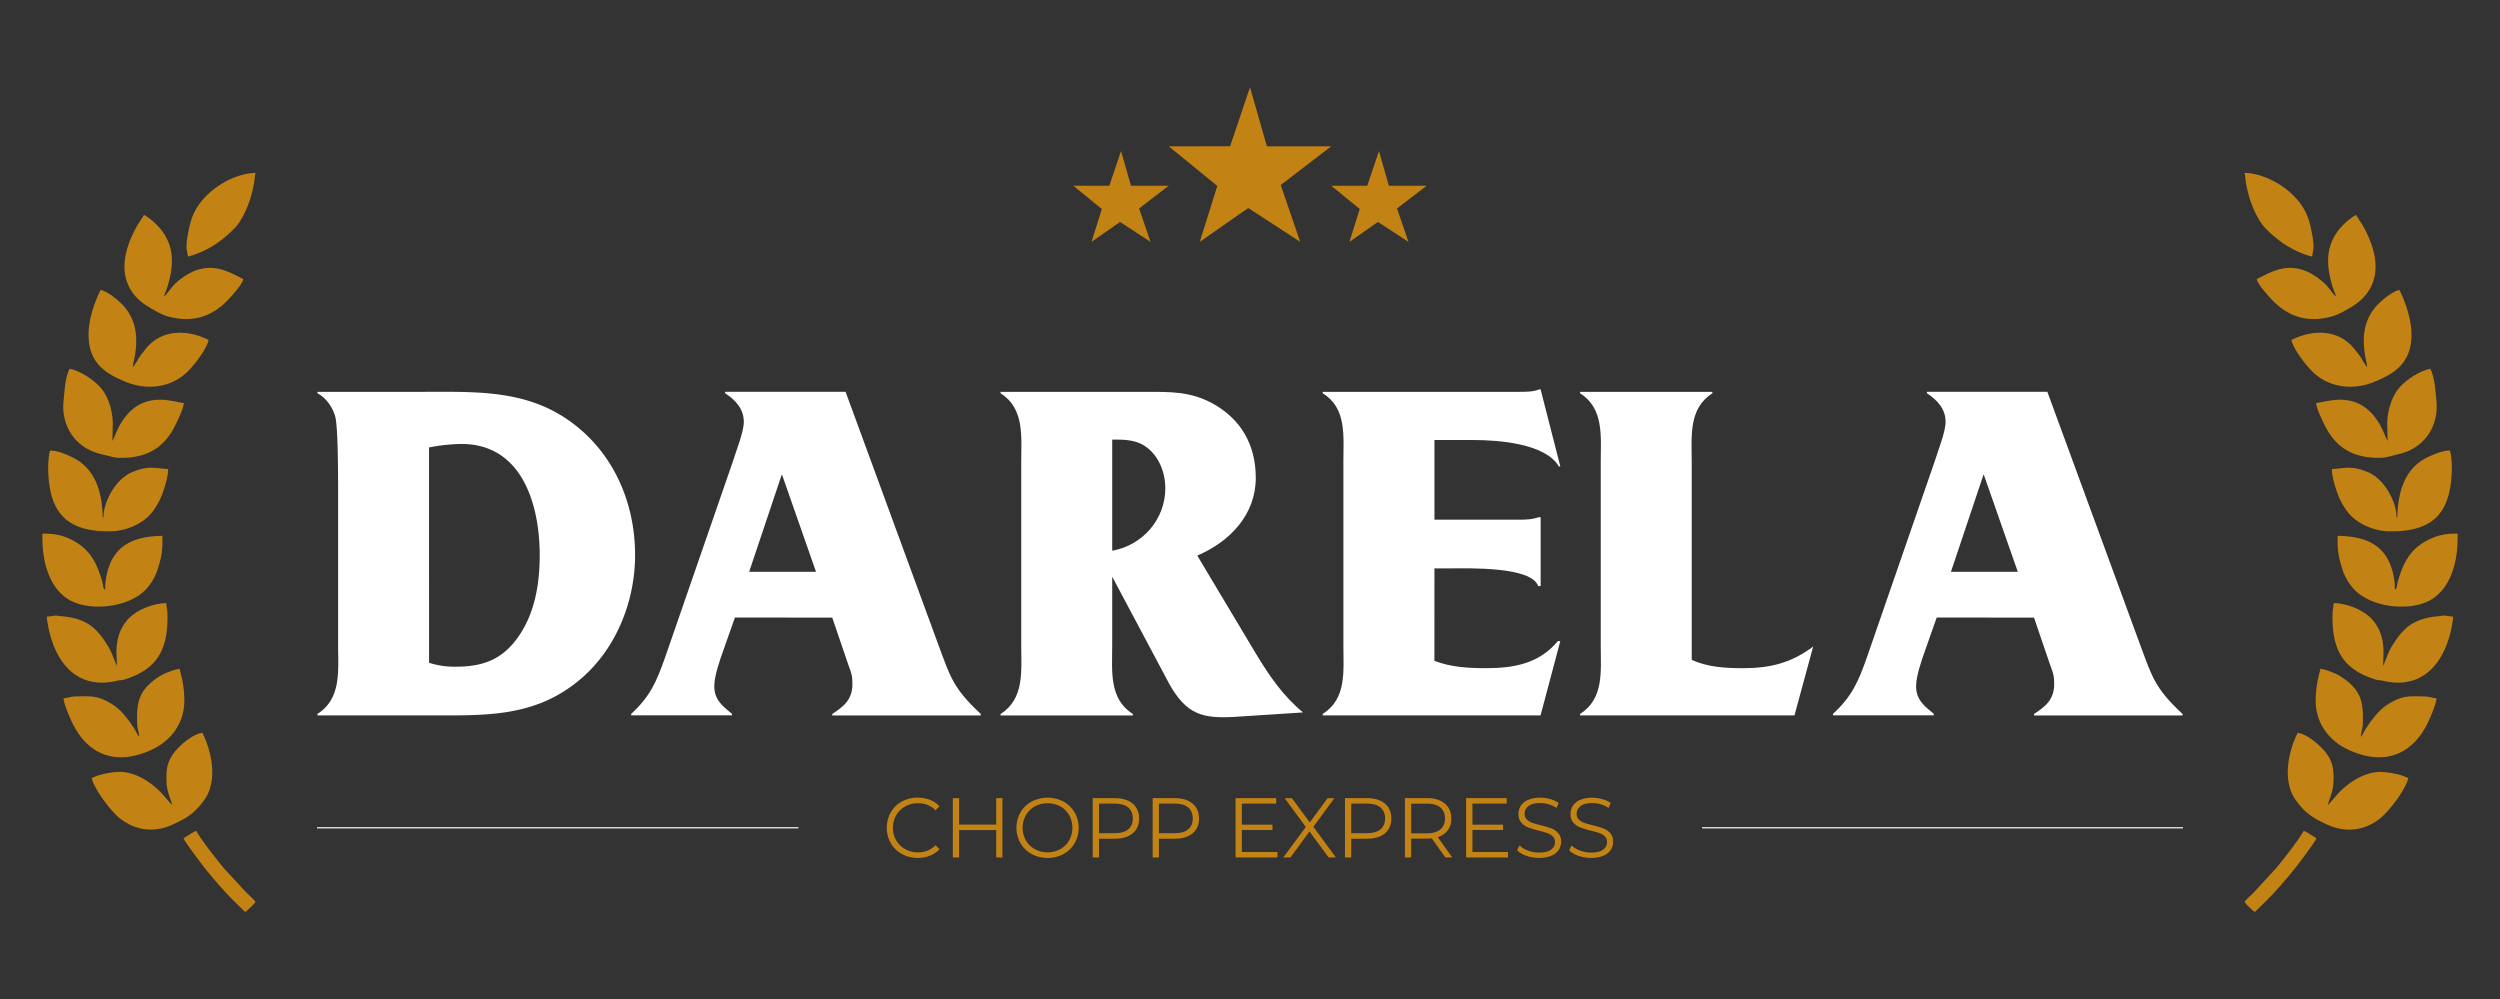 <svg xmlns="http://www.w3.org/2000/svg" viewBox="0 0 2154.62 861.29"><rect x="0" y="0" width="2154.62" height="861.29" fill="#333333" stroke="none"/><defs><style>.cls-1,.cls-5{fill:none;}.cls-2,.cls-4{fill:#c38314;}.cls-2{fill-rule:evenodd;}.cls-3{fill:#fff;}.cls-5{stroke:#fff;stroke-miterlimit:10;}</style></defs><g id="Camada_2" data-name="Camada 2"><g id="Camada_1-2" data-name="Camada 1"><rect class="cls-1" width="2154.62" height="861.29"/><path class="cls-2" d="M220.27,777.22c-1.4,2.2-6.71,7.27-8.92,8.83l-10.76-10.51c-5.55-5.23-18.33-20-24-27.25-2.35-3-17.55-22.85-18.43-25.84,1.89-1.06,3.38-2.17,5.34-3.32s3.67-2.5,5.66-3c4.84,8.63,17.21,24.17,23.79,32.15l16.78,18.21C213.12,770.35,218.84,775.2,220.27,777.22Z"/><path class="cls-2" d="M161,215.54l1,5.62c16.15-4.19,29.59-13.44,40.55-24.84,4.56-4.74,9.11-13.8,11.67-20.69a103.39,103.39,0,0,0,5-19.44c.27-1.9.36-5.5,1.14-7.22-20.93.5-47.73,17.25-55.11,39.46C163.19,194.37,159.82,209.72,161,215.54Z"/><path class="cls-2" d="M141.36,255.66l-.35,1.53Zm0,0c.63-3,2.37-6.35,3.25-9.36,5.26-18,5.95-34.35-6.65-49.46-3.33-4-9.18-9.25-13.85-11.59l-5.76,9c-9.67,16.9-17,39.48-4.42,57.5,4.42,6.34,10.08,10.56,16.76,14.35,7.65,4.33,11.79,6.75,21.83,8.29,17.9,2.75,32.44-3.76,44-16,3.36-3.56,12.22-13.11,13.2-17.84-10.77-5.38-23.33-13.32-40.11-7.81-8.05,2.63-17.87,9.8-22.43,16C145.79,250.6,142.85,254.62,141.36,255.66Z"/><path class="cls-2" d="M148.26,693.85l.74,1.4Zm0,0-8.91-10.24c-10-10.26-24.07-19.48-39.11-18.26-7.51.62-15.95,2.41-21.23,5.37,2.54,9.8,16.25,28.34,24.8,34.93,12.77,9.82,28.73,12.82,46.25,4.45,7.26-3.47,12.16-5.9,18.31-11.6a60.63,60.63,0,0,0,6.89-8c13.16-16.68,7-43.58-.87-58.93-8.4.9-22.6,12.65-27.34,21.66-3.21,6.09-3.78,11.05-3.55,20.17C143.74,683.23,147.79,689.5,148.26,693.85Z"/><path class="cls-2" d="M113.8,317.22l.21.2s-.28-.13-.21-.2ZM76.32,289.78c.57,24.18,16,32.77,32.29,39.4,18.57,7.54,39.92,5,54.27-10.12,5.35-5.64,15.29-18.31,16.91-26.07-19-9.51-41-9-54.26,7.75-8.63,10.89-4.48,6.31-9.81,14.16a14.46,14.46,0,0,1-1.23,1.59c.19-3.25,1.41-7.43,2-11.26,2.25-15.55.7-28.21-8.53-39.89-3.93-5-14.59-14.08-21.22-15.46C81.87,259.56,76,275.31,76.32,289.78Z"/><path class="cls-2" d="M120,635l.84,1.36Zm0,0c-1.73-1.88-2.73-4.9-4.86-8s-3.22-4.81-5.32-7.48c-3.76-4.77-7.79-9.19-13-12.49C84.51,599.34,78.56,600,66,600.19c-5.52.11-7.06,1.25-11.28,1.7.61,5.66,5.49,16.81,7.82,21.55,13.55,27.49,37.63,36.45,67.32,23.12,17.44-7.84,29.58-23.33,29-44.3C158.51,591,157,585,154.66,576.15c-1.73.88-2.33.64-4.47,1.27-1.81.53-3.36,1.15-4.76,1.69a43.31,43.31,0,0,0-8.18,3.95c-17.68,11.4-19.67,22.09-19,40.72C118.39,628.35,119.76,631.06,120,635Z"/><path class="cls-2" d="M106.43,394.59c22.27-.53,36.4-10.2,45.56-29.89,2.1-4.51,6.15-12.71,6.43-17.38-9-.54-37.07-13.05-55.27,19.24-2.88,5.11-5.07,11.93-6.27,13.38l.33-15.59c-.29-12.53-5-24.52-11.18-31.07C80.12,327,69.66,319.8,60,317.79c-4.05,8.12-4.32,19.33-5.21,27.55-2,18.67,6.94,35.8,24.12,43.3,4.65,2,7.5,2.59,12.91,3.87C97.54,393.86,98.88,394.77,106.43,394.59Z"/><path class="cls-2" d="M100.79,573.89c-.1-.15-.21-.58-.24-.48s-.19-.38-.23-.48c-2.62-5.91-4.07-11.19-7.88-17.13s-6.53-9.93-11.72-14.56c-7.51-6.7-18.11-9.53-28.34-10.17-2.29-.15-3-.71-5.61-.43a47.18,47.18,0,0,1-6.48.78c2.9,27.1,16.66,57.67,48.8,56.91a59.3,59.3,0,0,0,12-1.69c5.08-1.07,1.8.66,10.46-2.47,25.68-9.27,33.43-27.06,32.76-55.23-.1-4.3-.83-5.14-.93-9.18-12.25.29-27.2,6.51-34.13,15.18a37.19,37.19,0,0,0-7.89,16.68C99.73,560.31,100.59,565.81,100.79,573.89Z"/><path class="cls-2" d="M41.52,404.63c.83,34.72,13.57,54.2,54.38,53.23,14.85-.35,28.6-7.82,35.13-16.3a59.27,59.27,0,0,0,9-16.31c1.81-4.85,5-14.92,4.85-21-11.54-.68-17.07-3.27-31.21,2.75C99.08,413.26,88.94,433.32,89.24,446l-.7,0C88,424.85,82.76,404.37,63,394.43c-4.66-2.34-13.39-6.14-19.75-6.13C42,391.13,41.41,400.14,41.52,404.63Z"/><path class="cls-2" d="M36.63,467.06C37.12,487.5,44,508.75,61,517.7c18.59,9.79,53.65,5.5,67.13-12.54a46.76,46.76,0,0,0,8.45-16.83c3.1-10.13,3.61-15.45,3.35-26.56-20.4.49-38.87,5.32-46.2,27.2a54.35,54.35,0,0,0-3,19.29c-2.49-1.73-1-1.74-3.19-9-5-16.67-11.73-27.54-27.58-34.91-7.18-3.34-14.26-4.6-23.49-4.38Z"/><path class="cls-2" d="M1934.35,777.22c1.4,2.2,6.71,7.27,8.92,8.83L1954,775.54c5.55-5.23,18.33-20,24-27.25,2.35-3,17.55-22.85,18.43-25.84-1.89-1.06-3.38-2.17-5.34-3.32s-3.67-2.5-5.66-3c-4.84,8.63-17.21,24.17-23.79,32.15l-16.78,18.21C1941.5,770.35,1935.78,775.2,1934.35,777.22Z"/><path class="cls-2" d="M1993.67,215.54l-1,5.62c-16.15-4.19-29.59-13.44-40.55-24.84-4.56-4.74-9.11-13.8-11.67-20.69a103.39,103.39,0,0,1-5-19.44c-.27-1.9-.36-5.5-1.14-7.22,20.93.5,47.73,17.25,55.11,39.46C1991.43,194.37,1994.8,209.72,1993.67,215.54Z"/><path class="cls-2" d="M2013.61,257.19l-.36-1.53Zm-6.15-8.45c-4.56-6.17-14.38-13.34-22.43-16-16.78-5.51-29.34,2.43-40.11,7.81,1,4.73,9.84,14.28,13.2,17.84,11.54,12.25,26.08,18.76,44,16,10-1.54,14.18-4,21.83-8.29,6.68-3.79,12.34-8,16.76-14.35,12.6-18,5.25-40.6-4.42-57.5l-5.76-9c-4.67,2.34-10.52,7.6-13.85,11.59-12.6,15.11-11.91,31.44-6.65,49.46.88,3,2.62,6.37,3.24,9.36C2011.77,254.62,2008.83,250.6,2007.46,248.74Z"/><path class="cls-2" d="M2005.62,695.25l.74-1.4Zm5.5-21.8c.23-9.12-.34-14.08-3.55-20.17-4.74-9-18.94-20.76-27.34-21.66-7.82,15.35-14,42.25-.87,58.93a60.63,60.63,0,0,0,6.89,8c6.15,5.7,11,8.13,18.31,11.6,17.52,8.37,33.48,5.37,46.25-4.45,8.55-6.59,22.26-25.13,24.8-34.93-5.28-3-13.72-4.75-21.23-5.37-15-1.22-29.15,8-39.11,18.26l-8.91,10.24C2006.83,689.5,2010.88,683.23,2011.12,673.45Z"/><path class="cls-2" d="M2040.82,317.22c.07.07-.2.19-.21.2l.21-.2Zm27.1-67.34c-6.63,1.38-17.29,10.49-21.22,15.46-9.23,11.68-10.78,24.34-8.54,39.89.56,3.83,1.78,8,2,11.26a14.46,14.46,0,0,1-1.23-1.59c-5.33-7.85-1.18-3.27-9.81-14.16-13.31-16.79-35.22-17.26-54.26-7.75,1.62,7.76,11.56,20.43,16.91,26.07,14.35,15.14,35.7,17.66,54.26,10.12,16.33-6.63,31.73-15.22,32.3-39.4C2078.65,275.31,2072.75,259.56,2067.92,249.88Z"/><path class="cls-2" d="M2033.83,636.4l.84-1.36Zm2.56-12.62c.65-18.63-1.34-29.32-19-40.72a43.31,43.31,0,0,0-8.18-3.95c-1.4-.54-3-1.16-4.76-1.69-2.14-.63-2.74-.39-4.47-1.27-2.29,8.87-3.85,14.87-4.17,26.11-.6,21,11.54,36.46,29,44.3,29.69,13.33,53.77,4.37,67.32-23.12,2.33-4.74,7.21-15.89,7.82-21.55-4.22-.45-5.76-1.59-11.28-1.7-12.57-.24-18.52-.85-30.78,6.92-5.21,3.3-9.24,7.72-13,12.49-2.1,2.67-3.29,4.57-5.32,7.48s-3.14,6.08-4.86,8C2034.86,631.06,2036.23,628.35,2036.39,623.78Z"/><path class="cls-2" d="M2048.19,394.59c-22.27-.53-36.4-10.2-45.56-29.89-2.1-4.51-6.15-12.71-6.43-17.38,9-.54,37.07-13.05,55.27,19.24,2.88,5.11,5.07,11.93,6.27,13.38l-.33-15.59c.29-12.53,5.05-24.52,11.18-31.07,5.91-6.31,16.37-13.48,26-15.49,4,8.12,4.32,19.33,5.21,27.55,2,18.67-7,35.8-24.12,43.3-4.65,2-7.5,2.59-12.91,3.87C2057.08,393.86,2055.74,394.77,2048.19,394.59Z"/><path class="cls-2" d="M2053.83,573.89c.1-.15.21-.58.24-.48s.19-.38.23-.48c2.62-5.91,4.07-11.19,7.88-17.13s6.53-9.93,11.72-14.56c7.51-6.7,18.11-9.53,28.34-10.17,2.29-.15,3-.71,5.61-.43a47.18,47.18,0,0,0,6.48.78c-2.91,27.1-16.66,57.67-48.8,56.91a59.3,59.3,0,0,1-12-1.69c-5.08-1.07-1.8.66-10.47-2.47-25.67-9.27-33.42-27.06-32.75-55.23.1-4.3.83-5.14.93-9.18,12.25.29,27.2,6.51,34.13,15.18a37.19,37.19,0,0,1,7.89,16.68C2054.88,560.31,2054,565.81,2053.83,573.89Z"/><path class="cls-2" d="M2113.1,404.63c-.83,34.72-13.57,54.2-54.38,53.23-14.85-.35-28.6-7.82-35.13-16.3a59.27,59.27,0,0,1-9-16.31c-1.81-4.85-5-14.92-4.85-21,11.54-.68,17.07-3.27,31.21,2.75,14.61,6.22,24.75,26.28,24.45,38.94l.7,0c.51-21.15,5.78-41.63,25.54-51.57,4.66-2.34,13.39-6.14,19.74-6.13C2112.64,391.13,2113.21,400.14,2113.1,404.63Z"/><path class="cls-2" d="M2118,467.06c-.49,20.44-7.34,41.69-24.34,50.64-18.59,9.79-53.65,5.5-67.13-12.54a46.76,46.76,0,0,1-8.45-16.83c-3.1-10.13-3.61-15.45-3.35-26.56,20.4.49,38.86,5.32,46.2,27.2a54.14,54.14,0,0,1,3,19.29c2.5-1.73,1-1.74,3.2-9,5-16.67,11.73-27.54,27.58-34.91,7.18-3.34,14.26-4.6,23.49-4.38Z"/><path class="cls-3" d="M291.4,425.85c0-14.4,0-53-2.12-65.26-1.7-8.47-8.06-17.79-15.69-21.61v-1.27h89.85c45.76,0,88.57-2.12,126.7,24.57s57.21,70.35,57.21,116.12c0,41.11-17.38,83.49-50,109.33-38.57,30.94-81,28.82-128.41,28.82H273.59v-1.27C294.35,602.14,291.4,578,291.4,556Zm78.39,145.36a71.46,71.46,0,0,0,22.89,3.39c26.69,0,43.64-8.06,57.63-31.36,11.44-19.5,14.83-42.38,14.83-64.84,0-43.65-15.25-95.77-67.38-95.77a156.41,156.41,0,0,0-28,3Z"/><path class="cls-3" d="M633.4,532.22,623.23,561c-3,8.47-7.63,21.61-7.63,30.51,0,11.86,7.63,17.37,15.26,23.73v1.27H544v-1.27c16.11-14.83,21.62-27.12,29.24-48.74l58.49-169.08c2.54-8.48,9.32-25,9.32-33.9,0-11.44-7.63-19.07-16.1-24.58v-1.27H728.76L808.84,556c10.17,27.12,12.29,36.87,36.45,59.33v1.27h-128v-1.27c9.75-6.36,17.37-12.29,17.37-25.85,0-7.21-.85-9.33-3.39-16.1l-14-41.11Zm40.68-122.89h-.42l-28,83.48h57.63Z"/><path class="cls-3" d="M958.55,556c0,22-3,46.19,17.8,59.33v1.27h-114v-1.27c20.77-13.14,17.8-37.29,17.8-59.33V398.31c0-22,3-46.19-17.8-59.33v-1.27H987.8c20.75,0,37.71-.42,56.78,9.74,25,13.56,37.71,36,37.71,64.42,0,31.78-22.45,55.09-50.42,66.95l50.42,84.34C1093.73,582.22,1106,600,1123,614l-58.48,3.81c-28.39,1.7-42-2.12-56.78-28.39L958.55,497Zm0-177.14v95.78c26.28-4.66,45.77-27.13,45.77-53.82,0-13.56-5.51-28-17-36-7.21-5.09-16.1-5.94-24.58-5.94Z"/><path class="cls-3" d="M1236.24,569.51c14,5.51,29.66,6.36,44.49,6.36,23.74,0,45.77-3.82,61.87-23.31h2.13l-17,64H1140v-1.27c20.77-13.14,17.8-36.87,17.8-58.91V397.89c0-22.05,3-46.2-17.8-58.91v-1.27H1308.7c6.36,0,13.14,0,17.8-2.12h1.27l17,66.45h-1.27c-11.44-19.92-52.56-22.8-73.33-22.8h-33.89v68.65H1310c5.94,0,11.88-.43,15.68-2.11h2.12V505.1h-2.12c-5.92-17-59.75-15.25-75.42-15.25h-14Z"/><path class="cls-3" d="M1458,568.66c13.56,6.36,29.24,7.21,44.49,7.21,23.32,0,41.53-4.66,60.18-18.65l-16.1,59.33H1361.8v-1.27c20.75-13.14,17.8-36.87,17.8-58.91V398.31c0-22,3-46.19-17.8-59.33v-1.27h114V339c-20.77,13.14-17.8,37.29-17.8,59.75Z"/><path class="cls-3" d="M1669.15,532.22,1659,561c-3,8.47-7.62,21.61-7.62,30.51,0,11.86,7.62,17.37,15.26,23.73v1.27h-86.88v-1.27c16.11-14.83,21.61-27.12,29.24-48.74l58.49-169.08c2.53-8.48,9.31-25,9.31-33.9,0-11.44-7.62-19.07-16.1-24.58v-1.27H1764.5L1844.59,556c10.17,27.12,12.29,36.87,36.44,59.33v1.27h-128v-1.27c9.74-6.36,17.37-12.29,17.37-25.85,0-7.21-.85-9.33-3.39-16.1l-14-41.11Zm40.68-122.89h-.42l-28,83.48h57.63Z"/><polygon class="cls-2" points="1077.31 75.24 1091.89 126.14 1147.32 126.11 1103.78 159.42 1120.58 208.42 1075.81 179.25 1034.04 208.42 1049.12 160.24 1007.29 126.11 1060.16 126.07 1077.31 75.24"/><polygon class="cls-2" points="966.17 130.19 974.73 160.09 1007.29 160.07 981.72 179.64 991.59 208.42 965.29 191.28 940.75 208.42 949.61 180.12 925.04 160.07 956.09 160.05 966.17 130.19"/><polygon class="cls-2" points="1188.45 130.19 1197.02 160.09 1229.58 160.07 1204 179.64 1213.87 208.42 1187.57 191.28 1163.03 208.42 1171.89 180.12 1147.32 160.07 1178.38 160.05 1188.45 130.19"/><path class="cls-4" d="M777.29,736a24.43,24.43,0,0,1-9.56-9.3,27.26,27.26,0,0,1,0-26.62,24.53,24.53,0,0,1,9.59-9.31A28.18,28.18,0,0,1,791,687.46a28.58,28.58,0,0,1,10.51,1.89,22,22,0,0,1,8.17,5.55l-3.43,3.43a20.34,20.34,0,0,0-15.11-6.06,22.25,22.25,0,0,0-11,2.77,20.24,20.24,0,0,0-7.77,7.59,22.14,22.14,0,0,0,0,21.59,20.17,20.17,0,0,0,7.77,7.59,22.16,22.16,0,0,0,11,2.78,20.1,20.1,0,0,0,15.11-6.13l3.43,3.42a22.09,22.09,0,0,1-8.21,5.59A28.22,28.22,0,0,1,791,739.4,27.84,27.84,0,0,1,777.29,736Z"/><path class="cls-4" d="M863.92,687.89V739H858.6V715.4h-32V739h-5.4V687.89h5.4v22.77h32V687.89Z"/><path class="cls-4" d="M889.13,736a24.72,24.72,0,0,1-9.64-9.3,27.22,27.22,0,0,1,0-26.56,24.72,24.72,0,0,1,9.64-9.3,29.59,29.59,0,0,1,27.43,0,24.87,24.87,0,0,1,9.59,9.31,27.06,27.06,0,0,1,0,26.62,24.77,24.77,0,0,1-9.59,9.3,29.55,29.55,0,0,1-27.43,0Zm24.69-4.16a19.74,19.74,0,0,0,7.66-7.59,22.58,22.58,0,0,0,0-21.67,19.79,19.79,0,0,0-7.66-7.58,23.29,23.29,0,0,0-21.92,0,19.93,19.93,0,0,0-7.74,7.58,22.29,22.29,0,0,0,0,21.67,19.88,19.88,0,0,0,7.74,7.59,23.29,23.29,0,0,0,21.92,0Z"/><path class="cls-4" d="M976.19,692.57c3.7,3.1,5.55,7.39,5.55,12.83s-1.85,9.72-5.55,12.81-8.8,4.63-15.32,4.63H947.16V739h-5.4V687.89h19.11Q970.65,687.89,976.19,692.57Zm-3.86,22.21q4-3.31,4-9.38t-4-9.52q-4-3.32-11.6-3.31H947.16V718.1h13.57Q968.32,718.1,972.33,714.78Z"/><path class="cls-4" d="M1027.85,692.57c3.69,3.1,5.54,7.39,5.54,12.83s-1.85,9.72-5.54,12.81-8.81,4.63-15.32,4.63H998.81V739h-5.4V687.89h19.12Q1022.3,687.89,1027.85,692.57ZM1024,714.78q4-3.31,4-9.38t-4-9.52q-4-3.32-11.6-3.31H998.81V718.1h13.57Q1020,718.1,1024,714.78Z"/><path class="cls-4" d="M1101,734.29V739h-36.11V687.89h35v4.68h-29.61v18.16h26.4v4.59h-26.4v19Z"/><path class="cls-4" d="M1145.08,739l-16.49-22.47L1112.18,739H1106l19.41-26.26-18.17-24.81h6.2l15.39,20.87,15.32-20.87H1150l-18.09,24.66L1151.36,739Z"/><path class="cls-4" d="M1193.6,692.57c3.69,3.1,5.54,7.39,5.54,12.83s-1.85,9.72-5.54,12.81-8.8,4.63-15.32,4.63h-13.72V739h-5.39V687.89h19.11Q1188.06,687.89,1193.6,692.57Zm-3.87,22.21q4-3.31,4-9.38t-4-9.52q-4-3.32-11.6-3.31h-13.57V718.1h13.57Q1185.72,718.1,1189.73,714.78Z"/><path class="cls-4" d="M1245.69,739,1234,722.55a38.35,38.35,0,0,1-4.08.22h-13.72V739h-5.39V687.89h19.11q9.78,0,15.32,4.68c3.7,3.1,5.54,7.39,5.54,12.83a15.8,15.8,0,0,1-11.67,16.05L1251.6,739Zm-4.31-24.14q4-3.36,4-9.42t-4-9.52q-4-3.32-11.6-3.31h-13.57v25.6h13.57Q1237.37,718.17,1241.38,714.82Z"/><path class="cls-4" d="M1299.67,734.29V739h-36.11V687.89h35v4.68H1269v18.16h26.41v4.59H1269v19Z"/><path class="cls-4" d="M1315.54,737.58a20,20,0,0,1-8.06-4.82l2.11-4.16a20.25,20.25,0,0,0,7.37,4.49,27,27,0,0,0,9.49,1.71q6.85,0,10.28-2.51a7.75,7.75,0,0,0,3.43-6.53,6.53,6.53,0,0,0-1.86-4.89,12.55,12.55,0,0,0-4.56-2.81,74.08,74.08,0,0,0-7.51-2.15,78.32,78.32,0,0,1-9.2-2.81,15.11,15.11,0,0,1-5.87-4.12,11,11,0,0,1-2.44-7.52,12.78,12.78,0,0,1,2-7,14,14,0,0,1,6.27-5.07,25.83,25.83,0,0,1,10.51-1.89,31,31,0,0,1,8.57,1.2,24.52,24.52,0,0,1,7.26,3.32l-1.82,4.3a25.29,25.29,0,0,0-6.86-3.17,25.76,25.76,0,0,0-7.15-1.06q-6.72,0-10.1,2.59a8.05,8.05,0,0,0-3.4,6.68,6.62,6.62,0,0,0,1.87,4.92,12.14,12.14,0,0,0,4.66,2.85q2.81,1,7.55,2.15a77.39,77.39,0,0,1,9.09,2.74,15,15,0,0,1,5.87,4.08,10.85,10.85,0,0,1,2.4,7.41,12.64,12.64,0,0,1-2.07,7,14,14,0,0,1-6.39,5,26.64,26.64,0,0,1-10.57,1.86A33,33,0,0,1,1315.54,737.58Z"/><path class="cls-4" d="M1360.41,737.58a20,20,0,0,1-8.06-4.82l2.11-4.16a20.25,20.25,0,0,0,7.37,4.49,27,27,0,0,0,9.49,1.71q6.86,0,10.28-2.51a7.75,7.75,0,0,0,3.43-6.53,6.53,6.53,0,0,0-1.86-4.89,12.55,12.55,0,0,0-4.56-2.81,74.08,74.08,0,0,0-7.51-2.15,78.32,78.32,0,0,1-9.2-2.81A15.11,15.11,0,0,1,1356,709a11,11,0,0,1-2.44-7.52,12.78,12.78,0,0,1,2-7,14,14,0,0,1,6.27-5.07,25.79,25.79,0,0,1,10.51-1.89,31,31,0,0,1,8.57,1.2,24.52,24.52,0,0,1,7.26,3.32l-1.82,4.3a25.29,25.29,0,0,0-6.86-3.17,25.81,25.81,0,0,0-7.15-1.06q-6.72,0-10.1,2.59a8,8,0,0,0-3.4,6.68,6.65,6.65,0,0,0,1.86,4.92,12.26,12.26,0,0,0,4.67,2.85q2.8,1,7.55,2.15a76.56,76.56,0,0,1,9.08,2.74,14.93,14.93,0,0,1,5.88,4.08,10.85,10.85,0,0,1,2.4,7.41,12.64,12.64,0,0,1-2.07,7,14,14,0,0,1-6.39,5,26.64,26.64,0,0,1-10.57,1.86A32.91,32.91,0,0,1,1360.41,737.58Z"/><line class="cls-5" x1="273.2" y1="713.43" x2="688.12" y2="713.43"/><line class="cls-5" x1="1466.96" y1="713.43" x2="1881.42" y2="713.43"/></g></g></svg>